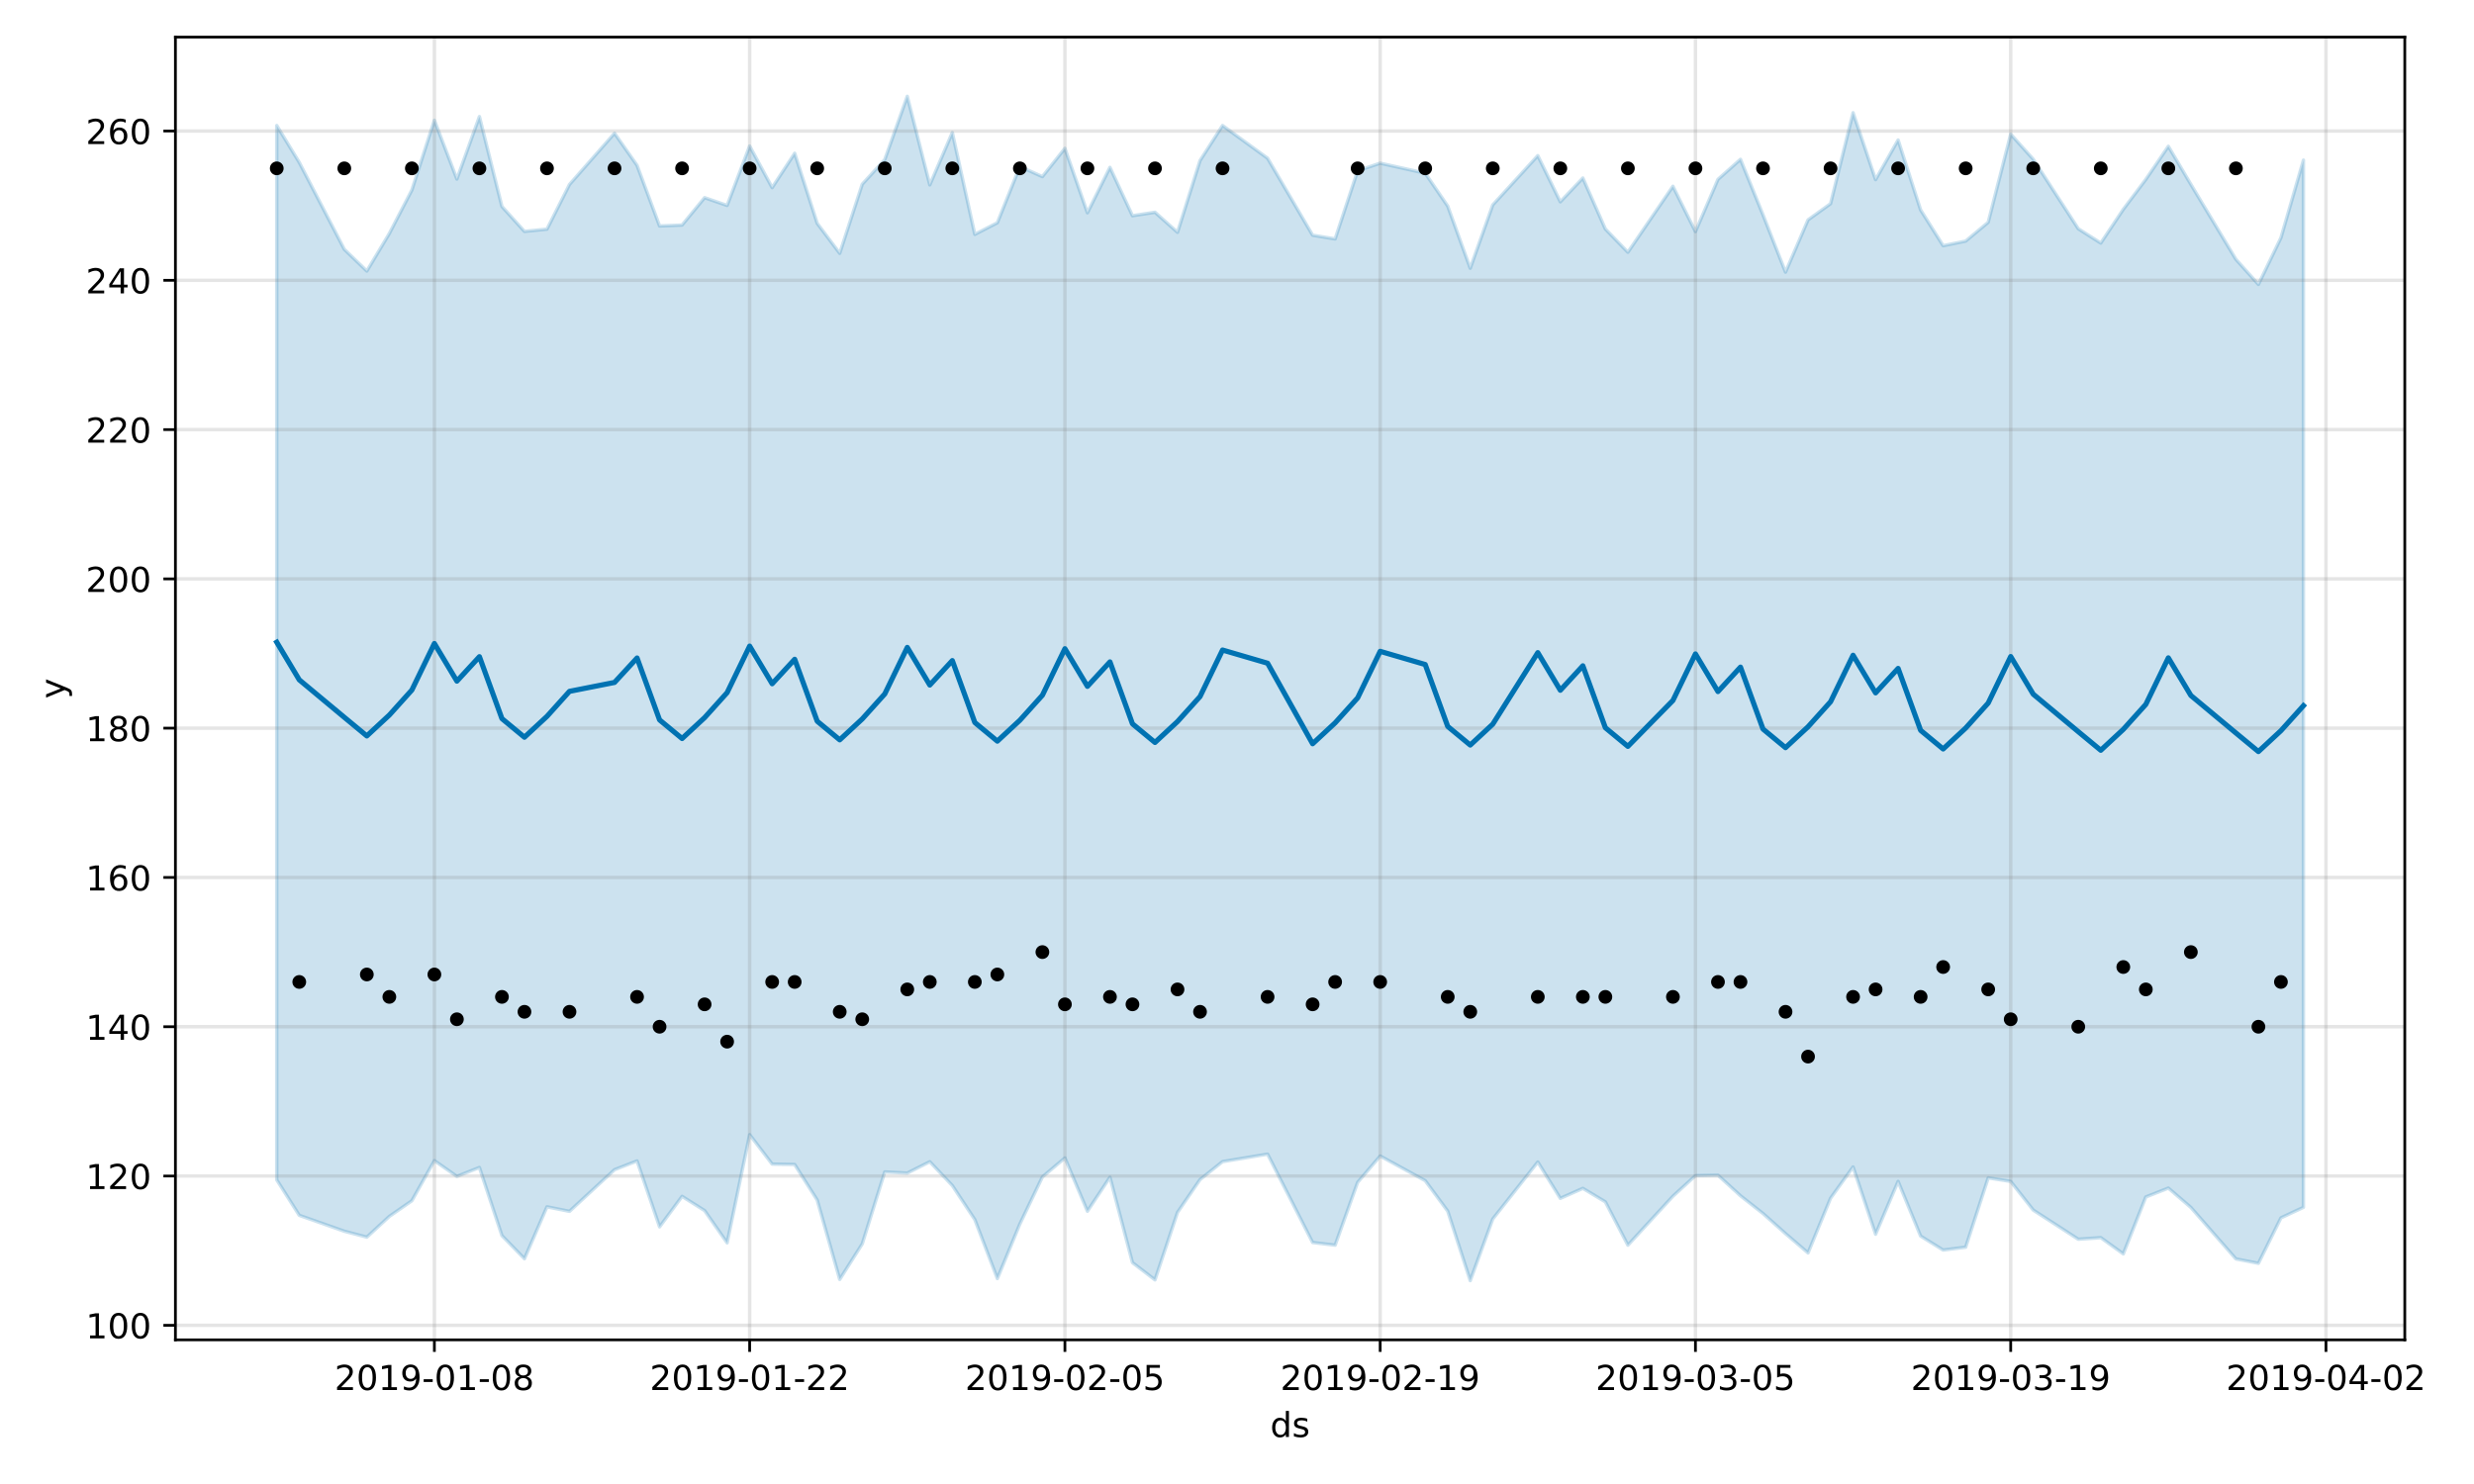 <?xml version="1.0" encoding="utf-8" standalone="no"?>
<!DOCTYPE svg PUBLIC "-//W3C//DTD SVG 1.1//EN"
  "http://www.w3.org/Graphics/SVG/1.1/DTD/svg11.dtd">
<!-- Created with matplotlib (https://matplotlib.org/) -->
<svg height="432pt" version="1.1" viewBox="0 0 720 432" width="720pt" xmlns="http://www.w3.org/2000/svg" xmlns:xlink="http://www.w3.org/1999/xlink">
 <defs>
  <style type="text/css">
*{stroke-linecap:butt;stroke-linejoin:round;}
  </style>
 </defs>
 <g id="figure_1">
  <g id="patch_1">
   <path d="M 0 432 
L 720 432 
L 720 0 
L 0 0 
z
" style="fill:#ffffff;"/>
  </g>
  <g id="axes_1">
   <g id="patch_2">
    <path d="M 51.05 390.04 
L 699.857 390.04 
L 699.857 10.8 
L 51.05 10.8 
z
" style="fill:#ffffff;"/>
   </g>
   <g id="PolyCollection_1">
    <defs>
     <path d="M 80.541 -395.46 
L 80.541 -88.54 
L 87.095 -78.208 
L 100.202 -73.583 
L 106.756 -71.862 
L 113.309 -77.896 
L 119.863 -82.449 
L 126.417 -94.133 
L 132.97 -89.545 
L 139.524 -92.138 
L 146.077 -72.31 
L 152.631 -65.572 
L 159.185 -80.688 
L 165.738 -79.37 
L 178.845 -91.494 
L 185.399 -94.044 
L 191.953 -74.855 
L 198.506 -83.73 
L 205.06 -79.589 
L 211.613 -70.195 
L 218.167 -101.705 
L 224.721 -93.121 
L 231.274 -93.007 
L 237.828 -82.648 
L 244.381 -59.554 
L 250.935 -69.9 
L 257.489 -90.844 
L 264.042 -90.506 
L 270.596 -93.811 
L 277.15 -86.884 
L 283.703 -76.959 
L 290.257 -59.801 
L 296.81 -75.69 
L 303.364 -89.383 
L 309.918 -94.917 
L 316.471 -79.409 
L 323.025 -89.305 
L 329.578 -64.444 
L 336.132 -59.42 
L 342.686 -79.061 
L 349.239 -88.612 
L 355.793 -93.844 
L 368.9 -96.019 
L 382.007 -70.303 
L 388.561 -69.525 
L 395.114 -87.818 
L 401.668 -95.476 
L 414.775 -88.309 
L 421.329 -79.428 
L 427.883 -59.198 
L 434.436 -77.141 
L 447.543 -93.739 
L 454.097 -83.149 
L 460.651 -86.062 
L 467.204 -82.132 
L 473.758 -69.517 
L 486.865 -83.771 
L 493.419 -89.759 
L 499.972 -89.891 
L 506.526 -83.903 
L 513.079 -78.746 
L 519.633 -72.89 
L 526.187 -67.268 
L 532.74 -83.184 
L 539.294 -92.293 
L 545.847 -72.714 
L 552.401 -88.09 
L 558.955 -72.17 
L 565.508 -68.109 
L 572.062 -68.933 
L 578.616 -89.116 
L 585.169 -88.078 
L 591.723 -79.742 
L 604.83 -71.253 
L 611.384 -71.714 
L 617.937 -66.992 
L 624.491 -83.551 
L 631.044 -86.14 
L 637.598 -80.512 
L 650.705 -65.527 
L 657.259 -64.244 
L 663.812 -77.466 
L 670.366 -80.539 
L 670.366 -385.383 
L 670.366 -385.383 
L 663.812 -362.784 
L 657.259 -349.199 
L 650.705 -356.517 
L 637.598 -378.335 
L 631.044 -389.41 
L 624.491 -379.776 
L 617.937 -371.06 
L 611.384 -361.244 
L 604.83 -365.412 
L 591.723 -385.646 
L 585.169 -392.934 
L 578.616 -367.288 
L 572.062 -361.82 
L 565.508 -360.477 
L 558.955 -370.887 
L 552.401 -391.248 
L 545.847 -379.711 
L 539.294 -399.187 
L 532.74 -372.699 
L 526.187 -367.996 
L 519.633 -352.778 
L 513.079 -369.465 
L 506.526 -385.619 
L 499.972 -379.779 
L 493.419 -364.579 
L 486.865 -377.774 
L 473.758 -358.572 
L 467.204 -365.332 
L 460.651 -380.183 
L 454.097 -373.249 
L 447.543 -386.695 
L 434.436 -372.35 
L 427.883 -353.917 
L 421.329 -372.004 
L 414.775 -381.582 
L 401.668 -384.499 
L 395.114 -382.288 
L 388.561 -362.455 
L 382.007 -363.529 
L 368.9 -385.937 
L 355.793 -395.461 
L 349.239 -385.249 
L 342.686 -364.372 
L 336.132 -370.216 
L 329.578 -369.201 
L 323.025 -383.278 
L 316.471 -370.056 
L 309.918 -388.813 
L 303.364 -380.587 
L 296.81 -383.524 
L 290.257 -367.162 
L 283.703 -363.779 
L 277.15 -393.406 
L 270.596 -378.175 
L 264.042 -403.962 
L 257.489 -385.537 
L 250.935 -378.369 
L 244.381 -358.253 
L 237.828 -366.99 
L 231.274 -387.382 
L 224.721 -377.376 
L 218.167 -389.488 
L 211.613 -372.2 
L 205.06 -374.458 
L 198.506 -366.489 
L 191.953 -366.22 
L 185.399 -383.862 
L 178.845 -393.209 
L 165.738 -378.3 
L 159.185 -365.296 
L 152.631 -364.64 
L 146.077 -371.893 
L 139.524 -398.056 
L 132.97 -379.871 
L 126.417 -397 
L 119.863 -376.671 
L 113.309 -364.029 
L 106.756 -353.102 
L 100.202 -359.424 
L 87.095 -384.724 
L 80.541 -395.46 
z
" id="m0c99a4f7b9" style="stroke:#0072b2;stroke-opacity:0.2;"/>
    </defs>
    <g clip-path="url(#peb4076afb7)">
     <use style="fill:#0072b2;fill-opacity:0.2;stroke:#0072b2;stroke-opacity:0.2;" x="0" xlink:href="#m0c99a4f7b9" y="432"/>
    </g>
   </g>
   <g id="matplotlib.axis_1">
    <g id="xtick_1">
     <g id="line2d_1">
      <path clip-path="url(#peb4076afb7)" d="M 126.417 390.04 
L 126.417 10.8 
" style="fill:none;stroke:#808080;stroke-linecap:square;stroke-opacity:0.2;"/>
     </g>
     <g id="line2d_2">
      <defs>
       <path d="M 0 0 
L 0 3.5 
" id="m23d6a58f5b" style="stroke:#000000;stroke-width:0.8;"/>
      </defs>
      <g>
       <use style="stroke:#000000;stroke-width:0.8;" x="126.417" xlink:href="#m23d6a58f5b" y="390.04"/>
      </g>
     </g>
     <g id="text_1">
      <!-- 2019-01-08 -->
      <defs>
       <path d="M 19.188 8.297 
L 53.609 8.297 
L 53.609 0 
L 7.328 0 
L 7.328 8.297 
Q 12.938 14.109 22.625 23.891 
Q 32.328 33.688 34.812 36.531 
Q 39.547 41.844 41.422 45.531 
Q 43.312 49.219 43.312 52.781 
Q 43.312 58.594 39.234 62.25 
Q 35.156 65.922 28.609 65.922 
Q 23.969 65.922 18.812 64.312 
Q 13.672 62.703 7.812 59.422 
L 7.812 69.391 
Q 13.766 71.781 18.938 73 
Q 24.125 74.219 28.422 74.219 
Q 39.75 74.219 46.484 68.547 
Q 53.219 62.891 53.219 53.422 
Q 53.219 48.922 51.531 44.891 
Q 49.859 40.875 45.406 35.406 
Q 44.188 33.984 37.641 27.219 
Q 31.109 20.453 19.188 8.297 
z
" id="DejaVuSans-50"/>
       <path d="M 31.781 66.406 
Q 24.172 66.406 20.328 58.906 
Q 16.5 51.422 16.5 36.375 
Q 16.5 21.391 20.328 13.891 
Q 24.172 6.391 31.781 6.391 
Q 39.453 6.391 43.281 13.891 
Q 47.125 21.391 47.125 36.375 
Q 47.125 51.422 43.281 58.906 
Q 39.453 66.406 31.781 66.406 
z
M 31.781 74.219 
Q 44.047 74.219 50.516 64.516 
Q 56.984 54.828 56.984 36.375 
Q 56.984 17.969 50.516 8.266 
Q 44.047 -1.422 31.781 -1.422 
Q 19.531 -1.422 13.062 8.266 
Q 6.594 17.969 6.594 36.375 
Q 6.594 54.828 13.062 64.516 
Q 19.531 74.219 31.781 74.219 
z
" id="DejaVuSans-48"/>
       <path d="M 12.406 8.297 
L 28.516 8.297 
L 28.516 63.922 
L 10.984 60.406 
L 10.984 69.391 
L 28.422 72.906 
L 38.281 72.906 
L 38.281 8.297 
L 54.391 8.297 
L 54.391 0 
L 12.406 0 
z
" id="DejaVuSans-49"/>
       <path d="M 10.984 1.516 
L 10.984 10.5 
Q 14.703 8.734 18.5 7.812 
Q 22.312 6.891 25.984 6.891 
Q 35.75 6.891 40.891 13.453 
Q 46.047 20.016 46.781 33.406 
Q 43.953 29.203 39.594 26.953 
Q 35.25 24.703 29.984 24.703 
Q 19.047 24.703 12.672 31.312 
Q 6.297 37.938 6.297 49.422 
Q 6.297 60.641 12.938 67.422 
Q 19.578 74.219 30.609 74.219 
Q 43.266 74.219 49.922 64.516 
Q 56.594 54.828 56.594 36.375 
Q 56.594 19.141 48.406 8.859 
Q 40.234 -1.422 26.422 -1.422 
Q 22.703 -1.422 18.891 -0.688 
Q 15.094 0.047 10.984 1.516 
z
M 30.609 32.422 
Q 37.25 32.422 41.125 36.953 
Q 45.016 41.5 45.016 49.422 
Q 45.016 57.281 41.125 61.844 
Q 37.25 66.406 30.609 66.406 
Q 23.969 66.406 20.094 61.844 
Q 16.219 57.281 16.219 49.422 
Q 16.219 41.5 20.094 36.953 
Q 23.969 32.422 30.609 32.422 
z
" id="DejaVuSans-57"/>
       <path d="M 4.891 31.391 
L 31.203 31.391 
L 31.203 23.391 
L 4.891 23.391 
z
" id="DejaVuSans-45"/>
       <path d="M 31.781 34.625 
Q 24.75 34.625 20.719 30.859 
Q 16.703 27.094 16.703 20.516 
Q 16.703 13.922 20.719 10.156 
Q 24.75 6.391 31.781 6.391 
Q 38.812 6.391 42.859 10.172 
Q 46.922 13.969 46.922 20.516 
Q 46.922 27.094 42.891 30.859 
Q 38.875 34.625 31.781 34.625 
z
M 21.922 38.812 
Q 15.578 40.375 12.031 44.719 
Q 8.5 49.078 8.5 55.328 
Q 8.5 64.062 14.719 69.141 
Q 20.953 74.219 31.781 74.219 
Q 42.672 74.219 48.875 69.141 
Q 55.078 64.062 55.078 55.328 
Q 55.078 49.078 51.531 44.719 
Q 48 40.375 41.703 38.812 
Q 48.828 37.156 52.797 32.312 
Q 56.781 27.484 56.781 20.516 
Q 56.781 9.906 50.312 4.234 
Q 43.844 -1.422 31.781 -1.422 
Q 19.734 -1.422 13.25 4.234 
Q 6.781 9.906 6.781 20.516 
Q 6.781 27.484 10.781 32.312 
Q 14.797 37.156 21.922 38.812 
z
M 18.312 54.391 
Q 18.312 48.734 21.844 45.562 
Q 25.391 42.391 31.781 42.391 
Q 38.141 42.391 41.719 45.562 
Q 45.312 48.734 45.312 54.391 
Q 45.312 60.062 41.719 63.234 
Q 38.141 66.406 31.781 66.406 
Q 25.391 66.406 21.844 63.234 
Q 18.312 60.062 18.312 54.391 
z
" id="DejaVuSans-56"/>
      </defs>
      <g transform="translate(97.359 404.638)scale(0.1 -0.1)">
       <use xlink:href="#DejaVuSans-50"/>
       <use x="63.623" xlink:href="#DejaVuSans-48"/>
       <use x="127.246" xlink:href="#DejaVuSans-49"/>
       <use x="190.869" xlink:href="#DejaVuSans-57"/>
       <use x="254.492" xlink:href="#DejaVuSans-45"/>
       <use x="290.576" xlink:href="#DejaVuSans-48"/>
       <use x="354.199" xlink:href="#DejaVuSans-49"/>
       <use x="417.822" xlink:href="#DejaVuSans-45"/>
       <use x="453.906" xlink:href="#DejaVuSans-48"/>
       <use x="517.529" xlink:href="#DejaVuSans-56"/>
      </g>
     </g>
    </g>
    <g id="xtick_2">
     <g id="line2d_3">
      <path clip-path="url(#peb4076afb7)" d="M 218.167 390.04 
L 218.167 10.8 
" style="fill:none;stroke:#808080;stroke-linecap:square;stroke-opacity:0.2;"/>
     </g>
     <g id="line2d_4">
      <g>
       <use style="stroke:#000000;stroke-width:0.8;" x="218.167" xlink:href="#m23d6a58f5b" y="390.04"/>
      </g>
     </g>
     <g id="text_2">
      <!-- 2019-01-22 -->
      <g transform="translate(189.109 404.638)scale(0.1 -0.1)">
       <use xlink:href="#DejaVuSans-50"/>
       <use x="63.623" xlink:href="#DejaVuSans-48"/>
       <use x="127.246" xlink:href="#DejaVuSans-49"/>
       <use x="190.869" xlink:href="#DejaVuSans-57"/>
       <use x="254.492" xlink:href="#DejaVuSans-45"/>
       <use x="290.576" xlink:href="#DejaVuSans-48"/>
       <use x="354.199" xlink:href="#DejaVuSans-49"/>
       <use x="417.822" xlink:href="#DejaVuSans-45"/>
       <use x="453.906" xlink:href="#DejaVuSans-50"/>
       <use x="517.529" xlink:href="#DejaVuSans-50"/>
      </g>
     </g>
    </g>
    <g id="xtick_3">
     <g id="line2d_5">
      <path clip-path="url(#peb4076afb7)" d="M 309.918 390.04 
L 309.918 10.8 
" style="fill:none;stroke:#808080;stroke-linecap:square;stroke-opacity:0.2;"/>
     </g>
     <g id="line2d_6">
      <g>
       <use style="stroke:#000000;stroke-width:0.8;" x="309.918" xlink:href="#m23d6a58f5b" y="390.04"/>
      </g>
     </g>
     <g id="text_3">
      <!-- 2019-02-05 -->
      <defs>
       <path d="M 10.797 72.906 
L 49.516 72.906 
L 49.516 64.594 
L 19.828 64.594 
L 19.828 46.734 
Q 21.969 47.469 24.109 47.828 
Q 26.266 48.188 28.422 48.188 
Q 40.625 48.188 47.75 41.5 
Q 54.891 34.812 54.891 23.391 
Q 54.891 11.625 47.562 5.094 
Q 40.234 -1.422 26.906 -1.422 
Q 22.312 -1.422 17.547 -0.641 
Q 12.797 0.141 7.719 1.703 
L 7.719 11.625 
Q 12.109 9.234 16.797 8.062 
Q 21.484 6.891 26.703 6.891 
Q 35.156 6.891 40.078 11.328 
Q 45.016 15.766 45.016 23.391 
Q 45.016 31 40.078 35.438 
Q 35.156 39.891 26.703 39.891 
Q 22.75 39.891 18.812 39.016 
Q 14.891 38.141 10.797 36.281 
z
" id="DejaVuSans-53"/>
      </defs>
      <g transform="translate(280.86 404.638)scale(0.1 -0.1)">
       <use xlink:href="#DejaVuSans-50"/>
       <use x="63.623" xlink:href="#DejaVuSans-48"/>
       <use x="127.246" xlink:href="#DejaVuSans-49"/>
       <use x="190.869" xlink:href="#DejaVuSans-57"/>
       <use x="254.492" xlink:href="#DejaVuSans-45"/>
       <use x="290.576" xlink:href="#DejaVuSans-48"/>
       <use x="354.199" xlink:href="#DejaVuSans-50"/>
       <use x="417.822" xlink:href="#DejaVuSans-45"/>
       <use x="453.906" xlink:href="#DejaVuSans-48"/>
       <use x="517.529" xlink:href="#DejaVuSans-53"/>
      </g>
     </g>
    </g>
    <g id="xtick_4">
     <g id="line2d_7">
      <path clip-path="url(#peb4076afb7)" d="M 401.668 390.04 
L 401.668 10.8 
" style="fill:none;stroke:#808080;stroke-linecap:square;stroke-opacity:0.2;"/>
     </g>
     <g id="line2d_8">
      <g>
       <use style="stroke:#000000;stroke-width:0.8;" x="401.668" xlink:href="#m23d6a58f5b" y="390.04"/>
      </g>
     </g>
     <g id="text_4">
      <!-- 2019-02-19 -->
      <g transform="translate(372.61 404.638)scale(0.1 -0.1)">
       <use xlink:href="#DejaVuSans-50"/>
       <use x="63.623" xlink:href="#DejaVuSans-48"/>
       <use x="127.246" xlink:href="#DejaVuSans-49"/>
       <use x="190.869" xlink:href="#DejaVuSans-57"/>
       <use x="254.492" xlink:href="#DejaVuSans-45"/>
       <use x="290.576" xlink:href="#DejaVuSans-48"/>
       <use x="354.199" xlink:href="#DejaVuSans-50"/>
       <use x="417.822" xlink:href="#DejaVuSans-45"/>
       <use x="453.906" xlink:href="#DejaVuSans-49"/>
       <use x="517.529" xlink:href="#DejaVuSans-57"/>
      </g>
     </g>
    </g>
    <g id="xtick_5">
     <g id="line2d_9">
      <path clip-path="url(#peb4076afb7)" d="M 493.419 390.04 
L 493.419 10.8 
" style="fill:none;stroke:#808080;stroke-linecap:square;stroke-opacity:0.2;"/>
     </g>
     <g id="line2d_10">
      <g>
       <use style="stroke:#000000;stroke-width:0.8;" x="493.419" xlink:href="#m23d6a58f5b" y="390.04"/>
      </g>
     </g>
     <g id="text_5">
      <!-- 2019-03-05 -->
      <defs>
       <path d="M 40.578 39.312 
Q 47.656 37.797 51.625 33 
Q 55.609 28.219 55.609 21.188 
Q 55.609 10.406 48.188 4.484 
Q 40.766 -1.422 27.094 -1.422 
Q 22.516 -1.422 17.656 -0.516 
Q 12.797 0.391 7.625 2.203 
L 7.625 11.719 
Q 11.719 9.328 16.594 8.109 
Q 21.484 6.891 26.812 6.891 
Q 36.078 6.891 40.938 10.547 
Q 45.797 14.203 45.797 21.188 
Q 45.797 27.641 41.281 31.266 
Q 36.766 34.906 28.719 34.906 
L 20.219 34.906 
L 20.219 43.016 
L 29.109 43.016 
Q 36.375 43.016 40.234 45.922 
Q 44.094 48.828 44.094 54.297 
Q 44.094 59.906 40.109 62.906 
Q 36.141 65.922 28.719 65.922 
Q 24.656 65.922 20.016 65.031 
Q 15.375 64.156 9.812 62.312 
L 9.812 71.094 
Q 15.438 72.656 20.344 73.438 
Q 25.25 74.219 29.594 74.219 
Q 40.828 74.219 47.359 69.109 
Q 53.906 64.016 53.906 55.328 
Q 53.906 49.266 50.438 45.094 
Q 46.969 40.922 40.578 39.312 
z
" id="DejaVuSans-51"/>
      </defs>
      <g transform="translate(464.361 404.638)scale(0.1 -0.1)">
       <use xlink:href="#DejaVuSans-50"/>
       <use x="63.623" xlink:href="#DejaVuSans-48"/>
       <use x="127.246" xlink:href="#DejaVuSans-49"/>
       <use x="190.869" xlink:href="#DejaVuSans-57"/>
       <use x="254.492" xlink:href="#DejaVuSans-45"/>
       <use x="290.576" xlink:href="#DejaVuSans-48"/>
       <use x="354.199" xlink:href="#DejaVuSans-51"/>
       <use x="417.822" xlink:href="#DejaVuSans-45"/>
       <use x="453.906" xlink:href="#DejaVuSans-48"/>
       <use x="517.529" xlink:href="#DejaVuSans-53"/>
      </g>
     </g>
    </g>
    <g id="xtick_6">
     <g id="line2d_11">
      <path clip-path="url(#peb4076afb7)" d="M 585.169 390.04 
L 585.169 10.8 
" style="fill:none;stroke:#808080;stroke-linecap:square;stroke-opacity:0.2;"/>
     </g>
     <g id="line2d_12">
      <g>
       <use style="stroke:#000000;stroke-width:0.8;" x="585.169" xlink:href="#m23d6a58f5b" y="390.04"/>
      </g>
     </g>
     <g id="text_6">
      <!-- 2019-03-19 -->
      <g transform="translate(556.111 404.638)scale(0.1 -0.1)">
       <use xlink:href="#DejaVuSans-50"/>
       <use x="63.623" xlink:href="#DejaVuSans-48"/>
       <use x="127.246" xlink:href="#DejaVuSans-49"/>
       <use x="190.869" xlink:href="#DejaVuSans-57"/>
       <use x="254.492" xlink:href="#DejaVuSans-45"/>
       <use x="290.576" xlink:href="#DejaVuSans-48"/>
       <use x="354.199" xlink:href="#DejaVuSans-51"/>
       <use x="417.822" xlink:href="#DejaVuSans-45"/>
       <use x="453.906" xlink:href="#DejaVuSans-49"/>
       <use x="517.529" xlink:href="#DejaVuSans-57"/>
      </g>
     </g>
    </g>
    <g id="xtick_7">
     <g id="line2d_13">
      <path clip-path="url(#peb4076afb7)" d="M 676.92 390.04 
L 676.92 10.8 
" style="fill:none;stroke:#808080;stroke-linecap:square;stroke-opacity:0.2;"/>
     </g>
     <g id="line2d_14">
      <g>
       <use style="stroke:#000000;stroke-width:0.8;" x="676.92" xlink:href="#m23d6a58f5b" y="390.04"/>
      </g>
     </g>
     <g id="text_7">
      <!-- 2019-04-02 -->
      <defs>
       <path d="M 37.797 64.312 
L 12.891 25.391 
L 37.797 25.391 
z
M 35.203 72.906 
L 47.609 72.906 
L 47.609 25.391 
L 58.016 25.391 
L 58.016 17.188 
L 47.609 17.188 
L 47.609 0 
L 37.797 0 
L 37.797 17.188 
L 4.891 17.188 
L 4.891 26.703 
z
" id="DejaVuSans-52"/>
      </defs>
      <g transform="translate(647.862 404.638)scale(0.1 -0.1)">
       <use xlink:href="#DejaVuSans-50"/>
       <use x="63.623" xlink:href="#DejaVuSans-48"/>
       <use x="127.246" xlink:href="#DejaVuSans-49"/>
       <use x="190.869" xlink:href="#DejaVuSans-57"/>
       <use x="254.492" xlink:href="#DejaVuSans-45"/>
       <use x="290.576" xlink:href="#DejaVuSans-48"/>
       <use x="354.199" xlink:href="#DejaVuSans-52"/>
       <use x="417.822" xlink:href="#DejaVuSans-45"/>
       <use x="453.906" xlink:href="#DejaVuSans-48"/>
       <use x="517.529" xlink:href="#DejaVuSans-50"/>
      </g>
     </g>
    </g>
    <g id="text_8">
     <!-- ds -->
     <defs>
      <path d="M 45.406 46.391 
L 45.406 75.984 
L 54.391 75.984 
L 54.391 0 
L 45.406 0 
L 45.406 8.203 
Q 42.578 3.328 38.25 0.953 
Q 33.938 -1.422 27.875 -1.422 
Q 17.969 -1.422 11.734 6.484 
Q 5.516 14.406 5.516 27.297 
Q 5.516 40.188 11.734 48.094 
Q 17.969 56 27.875 56 
Q 33.938 56 38.25 53.625 
Q 42.578 51.266 45.406 46.391 
z
M 14.797 27.297 
Q 14.797 17.391 18.875 11.75 
Q 22.953 6.109 30.078 6.109 
Q 37.203 6.109 41.297 11.75 
Q 45.406 17.391 45.406 27.297 
Q 45.406 37.203 41.297 42.844 
Q 37.203 48.484 30.078 48.484 
Q 22.953 48.484 18.875 42.844 
Q 14.797 37.203 14.797 27.297 
z
" id="DejaVuSans-100"/>
      <path d="M 44.281 53.078 
L 44.281 44.578 
Q 40.484 46.531 36.375 47.5 
Q 32.281 48.484 27.875 48.484 
Q 21.188 48.484 17.844 46.438 
Q 14.5 44.391 14.5 40.281 
Q 14.5 37.156 16.891 35.375 
Q 19.281 33.594 26.516 31.984 
L 29.594 31.297 
Q 39.156 29.25 43.188 25.516 
Q 47.219 21.781 47.219 15.094 
Q 47.219 7.469 41.188 3.016 
Q 35.156 -1.422 24.609 -1.422 
Q 20.219 -1.422 15.453 -0.562 
Q 10.688 0.297 5.422 2 
L 5.422 11.281 
Q 10.406 8.688 15.234 7.391 
Q 20.062 6.109 24.812 6.109 
Q 31.156 6.109 34.562 8.281 
Q 37.984 10.453 37.984 14.406 
Q 37.984 18.062 35.516 20.016 
Q 33.062 21.969 24.703 23.781 
L 21.578 24.516 
Q 13.234 26.266 9.516 29.906 
Q 5.812 33.547 5.812 39.891 
Q 5.812 47.609 11.281 51.797 
Q 16.75 56 26.812 56 
Q 31.781 56 36.172 55.266 
Q 40.578 54.547 44.281 53.078 
z
" id="DejaVuSans-115"/>
     </defs>
     <g transform="translate(369.675 418.317)scale(0.1 -0.1)">
      <use xlink:href="#DejaVuSans-100"/>
      <use x="63.477" xlink:href="#DejaVuSans-115"/>
     </g>
    </g>
   </g>
   <g id="matplotlib.axis_2">
    <g id="ytick_1">
     <g id="line2d_15">
      <path clip-path="url(#peb4076afb7)" d="M 51.05 385.801 
L 699.857 385.801 
" style="fill:none;stroke:#808080;stroke-linecap:square;stroke-opacity:0.2;"/>
     </g>
     <g id="line2d_16">
      <defs>
       <path d="M 0 0 
L -3.5 0 
" id="mb025358fa9" style="stroke:#000000;stroke-width:0.8;"/>
      </defs>
      <g>
       <use style="stroke:#000000;stroke-width:0.8;" x="51.05" xlink:href="#mb025358fa9" y="385.801"/>
      </g>
     </g>
     <g id="text_9">
      <!-- 100 -->
      <g transform="translate(24.962 389.601)scale(0.1 -0.1)">
       <use xlink:href="#DejaVuSans-49"/>
       <use x="63.623" xlink:href="#DejaVuSans-48"/>
       <use x="127.246" xlink:href="#DejaVuSans-48"/>
      </g>
     </g>
    </g>
    <g id="ytick_2">
     <g id="line2d_17">
      <path clip-path="url(#peb4076afb7)" d="M 51.05 342.344 
L 699.857 342.344 
" style="fill:none;stroke:#808080;stroke-linecap:square;stroke-opacity:0.2;"/>
     </g>
     <g id="line2d_18">
      <g>
       <use style="stroke:#000000;stroke-width:0.8;" x="51.05" xlink:href="#mb025358fa9" y="342.344"/>
      </g>
     </g>
     <g id="text_10">
      <!-- 120 -->
      <g transform="translate(24.962 346.143)scale(0.1 -0.1)">
       <use xlink:href="#DejaVuSans-49"/>
       <use x="63.623" xlink:href="#DejaVuSans-50"/>
       <use x="127.246" xlink:href="#DejaVuSans-48"/>
      </g>
     </g>
    </g>
    <g id="ytick_3">
     <g id="line2d_19">
      <path clip-path="url(#peb4076afb7)" d="M 51.05 298.887 
L 699.857 298.887 
" style="fill:none;stroke:#808080;stroke-linecap:square;stroke-opacity:0.2;"/>
     </g>
     <g id="line2d_20">
      <g>
       <use style="stroke:#000000;stroke-width:0.8;" x="51.05" xlink:href="#mb025358fa9" y="298.887"/>
      </g>
     </g>
     <g id="text_11">
      <!-- 140 -->
      <g transform="translate(24.962 302.686)scale(0.1 -0.1)">
       <use xlink:href="#DejaVuSans-49"/>
       <use x="63.623" xlink:href="#DejaVuSans-52"/>
       <use x="127.246" xlink:href="#DejaVuSans-48"/>
      </g>
     </g>
    </g>
    <g id="ytick_4">
     <g id="line2d_21">
      <path clip-path="url(#peb4076afb7)" d="M 51.05 255.429 
L 699.857 255.429 
" style="fill:none;stroke:#808080;stroke-linecap:square;stroke-opacity:0.2;"/>
     </g>
     <g id="line2d_22">
      <g>
       <use style="stroke:#000000;stroke-width:0.8;" x="51.05" xlink:href="#mb025358fa9" y="255.429"/>
      </g>
     </g>
     <g id="text_12">
      <!-- 160 -->
      <defs>
       <path d="M 33.016 40.375 
Q 26.375 40.375 22.484 35.828 
Q 18.609 31.297 18.609 23.391 
Q 18.609 15.531 22.484 10.953 
Q 26.375 6.391 33.016 6.391 
Q 39.656 6.391 43.531 10.953 
Q 47.406 15.531 47.406 23.391 
Q 47.406 31.297 43.531 35.828 
Q 39.656 40.375 33.016 40.375 
z
M 52.594 71.297 
L 52.594 62.312 
Q 48.875 64.062 45.094 64.984 
Q 41.312 65.922 37.594 65.922 
Q 27.828 65.922 22.672 59.328 
Q 17.531 52.734 16.797 39.406 
Q 19.672 43.656 24.016 45.922 
Q 28.375 48.188 33.594 48.188 
Q 44.578 48.188 50.953 41.516 
Q 57.328 34.859 57.328 23.391 
Q 57.328 12.156 50.688 5.359 
Q 44.047 -1.422 33.016 -1.422 
Q 20.359 -1.422 13.672 8.266 
Q 6.984 17.969 6.984 36.375 
Q 6.984 53.656 15.188 63.938 
Q 23.391 74.219 37.203 74.219 
Q 40.922 74.219 44.703 73.484 
Q 48.484 72.75 52.594 71.297 
z
" id="DejaVuSans-54"/>
      </defs>
      <g transform="translate(24.962 259.228)scale(0.1 -0.1)">
       <use xlink:href="#DejaVuSans-49"/>
       <use x="63.623" xlink:href="#DejaVuSans-54"/>
       <use x="127.246" xlink:href="#DejaVuSans-48"/>
      </g>
     </g>
    </g>
    <g id="ytick_5">
     <g id="line2d_23">
      <path clip-path="url(#peb4076afb7)" d="M 51.05 211.972 
L 699.857 211.972 
" style="fill:none;stroke:#808080;stroke-linecap:square;stroke-opacity:0.2;"/>
     </g>
     <g id="line2d_24">
      <g>
       <use style="stroke:#000000;stroke-width:0.8;" x="51.05" xlink:href="#mb025358fa9" y="211.972"/>
      </g>
     </g>
     <g id="text_13">
      <!-- 180 -->
      <g transform="translate(24.962 215.771)scale(0.1 -0.1)">
       <use xlink:href="#DejaVuSans-49"/>
       <use x="63.623" xlink:href="#DejaVuSans-56"/>
       <use x="127.246" xlink:href="#DejaVuSans-48"/>
      </g>
     </g>
    </g>
    <g id="ytick_6">
     <g id="line2d_25">
      <path clip-path="url(#peb4076afb7)" d="M 51.05 168.514 
L 699.857 168.514 
" style="fill:none;stroke:#808080;stroke-linecap:square;stroke-opacity:0.2;"/>
     </g>
     <g id="line2d_26">
      <g>
       <use style="stroke:#000000;stroke-width:0.8;" x="51.05" xlink:href="#mb025358fa9" y="168.514"/>
      </g>
     </g>
     <g id="text_14">
      <!-- 200 -->
      <g transform="translate(24.962 172.313)scale(0.1 -0.1)">
       <use xlink:href="#DejaVuSans-50"/>
       <use x="63.623" xlink:href="#DejaVuSans-48"/>
       <use x="127.246" xlink:href="#DejaVuSans-48"/>
      </g>
     </g>
    </g>
    <g id="ytick_7">
     <g id="line2d_27">
      <path clip-path="url(#peb4076afb7)" d="M 51.05 125.057 
L 699.857 125.057 
" style="fill:none;stroke:#808080;stroke-linecap:square;stroke-opacity:0.2;"/>
     </g>
     <g id="line2d_28">
      <g>
       <use style="stroke:#000000;stroke-width:0.8;" x="51.05" xlink:href="#mb025358fa9" y="125.057"/>
      </g>
     </g>
     <g id="text_15">
      <!-- 220 -->
      <g transform="translate(24.962 128.856)scale(0.1 -0.1)">
       <use xlink:href="#DejaVuSans-50"/>
       <use x="63.623" xlink:href="#DejaVuSans-50"/>
       <use x="127.246" xlink:href="#DejaVuSans-48"/>
      </g>
     </g>
    </g>
    <g id="ytick_8">
     <g id="line2d_29">
      <path clip-path="url(#peb4076afb7)" d="M 51.05 81.599 
L 699.857 81.599 
" style="fill:none;stroke:#808080;stroke-linecap:square;stroke-opacity:0.2;"/>
     </g>
     <g id="line2d_30">
      <g>
       <use style="stroke:#000000;stroke-width:0.8;" x="51.05" xlink:href="#mb025358fa9" y="81.599"/>
      </g>
     </g>
     <g id="text_16">
      <!-- 240 -->
      <g transform="translate(24.962 85.398)scale(0.1 -0.1)">
       <use xlink:href="#DejaVuSans-50"/>
       <use x="63.623" xlink:href="#DejaVuSans-52"/>
       <use x="127.246" xlink:href="#DejaVuSans-48"/>
      </g>
     </g>
    </g>
    <g id="ytick_9">
     <g id="line2d_31">
      <path clip-path="url(#peb4076afb7)" d="M 51.05 38.142 
L 699.857 38.142 
" style="fill:none;stroke:#808080;stroke-linecap:square;stroke-opacity:0.2;"/>
     </g>
     <g id="line2d_32">
      <g>
       <use style="stroke:#000000;stroke-width:0.8;" x="51.05" xlink:href="#mb025358fa9" y="38.142"/>
      </g>
     </g>
     <g id="text_17">
      <!-- 260 -->
      <g transform="translate(24.962 41.941)scale(0.1 -0.1)">
       <use xlink:href="#DejaVuSans-50"/>
       <use x="63.623" xlink:href="#DejaVuSans-54"/>
       <use x="127.246" xlink:href="#DejaVuSans-48"/>
      </g>
     </g>
    </g>
    <g id="text_18">
     <!-- y -->
     <defs>
      <path d="M 32.172 -5.078 
Q 28.375 -14.844 24.75 -17.812 
Q 21.141 -20.797 15.094 -20.797 
L 7.906 -20.797 
L 7.906 -13.281 
L 13.188 -13.281 
Q 16.891 -13.281 18.938 -11.516 
Q 21 -9.766 23.484 -3.219 
L 25.094 0.875 
L 2.984 54.688 
L 12.5 54.688 
L 29.594 11.922 
L 46.688 54.688 
L 56.203 54.688 
z
" id="DejaVuSans-121"/>
     </defs>
     <g transform="translate(18.883 203.379)rotate(-90)scale(0.1 -0.1)">
      <use xlink:href="#DejaVuSans-121"/>
     </g>
    </g>
   </g>
   <g id="line2d_33">
    <defs>
     <path d="M 0 1.5 
C 0.398 1.5 0.779 1.342 1.061 1.061 
C 1.342 0.779 1.5 0.398 1.5 0 
C 1.5 -0.398 1.342 -0.779 1.061 -1.061 
C 0.779 -1.342 0.398 -1.5 0 -1.5 
C -0.398 -1.5 -0.779 -1.342 -1.061 -1.061 
C -1.342 -0.779 -1.5 -0.398 -1.5 0 
C -1.5 0.398 -1.342 0.779 -1.061 1.061 
C -0.779 1.342 -0.398 1.5 0 1.5 
z
" id="mc7746e6dfe" style="stroke:#000000;"/>
    </defs>
    <g clip-path="url(#peb4076afb7)">
     <use style="stroke:#000000;" x="80.541" xlink:href="#mc7746e6dfe" y="49.006"/>
     <use style="stroke:#000000;" x="87.095" xlink:href="#mc7746e6dfe" y="285.849"/>
     <use style="stroke:#000000;" x="100.202" xlink:href="#mc7746e6dfe" y="49.006"/>
     <use style="stroke:#000000;" x="106.756" xlink:href="#mc7746e6dfe" y="283.676"/>
     <use style="stroke:#000000;" x="113.309" xlink:href="#mc7746e6dfe" y="290.195"/>
     <use style="stroke:#000000;" x="119.863" xlink:href="#mc7746e6dfe" y="49.006"/>
     <use style="stroke:#000000;" x="126.417" xlink:href="#mc7746e6dfe" y="283.676"/>
     <use style="stroke:#000000;" x="132.97" xlink:href="#mc7746e6dfe" y="296.714"/>
     <use style="stroke:#000000;" x="139.524" xlink:href="#mc7746e6dfe" y="49.006"/>
     <use style="stroke:#000000;" x="146.077" xlink:href="#mc7746e6dfe" y="290.195"/>
     <use style="stroke:#000000;" x="152.631" xlink:href="#mc7746e6dfe" y="294.541"/>
     <use style="stroke:#000000;" x="159.185" xlink:href="#mc7746e6dfe" y="49.006"/>
     <use style="stroke:#000000;" x="165.738" xlink:href="#mc7746e6dfe" y="294.541"/>
     <use style="stroke:#000000;" x="178.845" xlink:href="#mc7746e6dfe" y="49.006"/>
     <use style="stroke:#000000;" x="185.399" xlink:href="#mc7746e6dfe" y="290.195"/>
     <use style="stroke:#000000;" x="191.953" xlink:href="#mc7746e6dfe" y="298.887"/>
     <use style="stroke:#000000;" x="198.506" xlink:href="#mc7746e6dfe" y="49.006"/>
     <use style="stroke:#000000;" x="205.06" xlink:href="#mc7746e6dfe" y="292.368"/>
     <use style="stroke:#000000;" x="211.613" xlink:href="#mc7746e6dfe" y="303.232"/>
     <use style="stroke:#000000;" x="218.167" xlink:href="#mc7746e6dfe" y="49.006"/>
     <use style="stroke:#000000;" x="224.721" xlink:href="#mc7746e6dfe" y="285.849"/>
     <use style="stroke:#000000;" x="231.274" xlink:href="#mc7746e6dfe" y="285.849"/>
     <use style="stroke:#000000;" x="237.828" xlink:href="#mc7746e6dfe" y="49.006"/>
     <use style="stroke:#000000;" x="244.381" xlink:href="#mc7746e6dfe" y="294.541"/>
     <use style="stroke:#000000;" x="250.935" xlink:href="#mc7746e6dfe" y="296.714"/>
     <use style="stroke:#000000;" x="257.489" xlink:href="#mc7746e6dfe" y="49.006"/>
     <use style="stroke:#000000;" x="264.042" xlink:href="#mc7746e6dfe" y="288.022"/>
     <use style="stroke:#000000;" x="270.596" xlink:href="#mc7746e6dfe" y="285.849"/>
     <use style="stroke:#000000;" x="277.15" xlink:href="#mc7746e6dfe" y="49.006"/>
     <use style="stroke:#000000;" x="283.703" xlink:href="#mc7746e6dfe" y="285.849"/>
     <use style="stroke:#000000;" x="290.257" xlink:href="#mc7746e6dfe" y="283.676"/>
     <use style="stroke:#000000;" x="296.81" xlink:href="#mc7746e6dfe" y="49.006"/>
     <use style="stroke:#000000;" x="303.364" xlink:href="#mc7746e6dfe" y="277.158"/>
     <use style="stroke:#000000;" x="309.918" xlink:href="#mc7746e6dfe" y="292.368"/>
     <use style="stroke:#000000;" x="316.471" xlink:href="#mc7746e6dfe" y="49.006"/>
     <use style="stroke:#000000;" x="323.025" xlink:href="#mc7746e6dfe" y="290.195"/>
     <use style="stroke:#000000;" x="329.578" xlink:href="#mc7746e6dfe" y="292.368"/>
     <use style="stroke:#000000;" x="336.132" xlink:href="#mc7746e6dfe" y="49.006"/>
     <use style="stroke:#000000;" x="342.686" xlink:href="#mc7746e6dfe" y="288.022"/>
     <use style="stroke:#000000;" x="349.239" xlink:href="#mc7746e6dfe" y="294.541"/>
     <use style="stroke:#000000;" x="355.793" xlink:href="#mc7746e6dfe" y="49.006"/>
     <use style="stroke:#000000;" x="368.9" xlink:href="#mc7746e6dfe" y="290.195"/>
     <use style="stroke:#000000;" x="382.007" xlink:href="#mc7746e6dfe" y="292.368"/>
     <use style="stroke:#000000;" x="388.561" xlink:href="#mc7746e6dfe" y="285.849"/>
     <use style="stroke:#000000;" x="395.114" xlink:href="#mc7746e6dfe" y="49.006"/>
     <use style="stroke:#000000;" x="401.668" xlink:href="#mc7746e6dfe" y="285.849"/>
     <use style="stroke:#000000;" x="414.775" xlink:href="#mc7746e6dfe" y="49.006"/>
     <use style="stroke:#000000;" x="421.329" xlink:href="#mc7746e6dfe" y="290.195"/>
     <use style="stroke:#000000;" x="427.883" xlink:href="#mc7746e6dfe" y="294.541"/>
     <use style="stroke:#000000;" x="434.436" xlink:href="#mc7746e6dfe" y="49.006"/>
     <use style="stroke:#000000;" x="447.543" xlink:href="#mc7746e6dfe" y="290.195"/>
     <use style="stroke:#000000;" x="454.097" xlink:href="#mc7746e6dfe" y="49.006"/>
     <use style="stroke:#000000;" x="460.651" xlink:href="#mc7746e6dfe" y="290.195"/>
     <use style="stroke:#000000;" x="467.204" xlink:href="#mc7746e6dfe" y="290.195"/>
     <use style="stroke:#000000;" x="473.758" xlink:href="#mc7746e6dfe" y="49.006"/>
     <use style="stroke:#000000;" x="486.865" xlink:href="#mc7746e6dfe" y="290.195"/>
     <use style="stroke:#000000;" x="493.419" xlink:href="#mc7746e6dfe" y="49.006"/>
     <use style="stroke:#000000;" x="499.972" xlink:href="#mc7746e6dfe" y="285.849"/>
     <use style="stroke:#000000;" x="506.526" xlink:href="#mc7746e6dfe" y="285.849"/>
     <use style="stroke:#000000;" x="513.079" xlink:href="#mc7746e6dfe" y="49.006"/>
     <use style="stroke:#000000;" x="519.633" xlink:href="#mc7746e6dfe" y="294.541"/>
     <use style="stroke:#000000;" x="526.187" xlink:href="#mc7746e6dfe" y="307.578"/>
     <use style="stroke:#000000;" x="532.74" xlink:href="#mc7746e6dfe" y="49.006"/>
     <use style="stroke:#000000;" x="539.294" xlink:href="#mc7746e6dfe" y="290.195"/>
     <use style="stroke:#000000;" x="545.847" xlink:href="#mc7746e6dfe" y="288.022"/>
     <use style="stroke:#000000;" x="552.401" xlink:href="#mc7746e6dfe" y="49.006"/>
     <use style="stroke:#000000;" x="558.955" xlink:href="#mc7746e6dfe" y="290.195"/>
     <use style="stroke:#000000;" x="565.508" xlink:href="#mc7746e6dfe" y="281.504"/>
     <use style="stroke:#000000;" x="572.062" xlink:href="#mc7746e6dfe" y="49.006"/>
     <use style="stroke:#000000;" x="578.616" xlink:href="#mc7746e6dfe" y="288.022"/>
     <use style="stroke:#000000;" x="585.169" xlink:href="#mc7746e6dfe" y="296.714"/>
     <use style="stroke:#000000;" x="591.723" xlink:href="#mc7746e6dfe" y="49.006"/>
     <use style="stroke:#000000;" x="604.83" xlink:href="#mc7746e6dfe" y="298.887"/>
     <use style="stroke:#000000;" x="611.384" xlink:href="#mc7746e6dfe" y="49.006"/>
     <use style="stroke:#000000;" x="617.937" xlink:href="#mc7746e6dfe" y="281.504"/>
     <use style="stroke:#000000;" x="624.491" xlink:href="#mc7746e6dfe" y="288.022"/>
     <use style="stroke:#000000;" x="631.044" xlink:href="#mc7746e6dfe" y="49.006"/>
     <use style="stroke:#000000;" x="637.598" xlink:href="#mc7746e6dfe" y="277.158"/>
     <use style="stroke:#000000;" x="650.705" xlink:href="#mc7746e6dfe" y="49.006"/>
     <use style="stroke:#000000;" x="657.259" xlink:href="#mc7746e6dfe" y="298.887"/>
     <use style="stroke:#000000;" x="663.812" xlink:href="#mc7746e6dfe" y="285.849"/>
    </g>
   </g>
   <g id="line2d_34">
    <path clip-path="url(#peb4076afb7)" d="M 80.541 186.951 
L 87.095 197.901 
L 100.202 208.814 
L 106.756 214.232 
L 113.309 208.152 
L 119.863 200.873 
L 126.417 187.331 
L 132.97 198.28 
L 139.524 191.166 
L 146.077 209.193 
L 152.631 214.612 
L 159.185 208.531 
L 165.738 201.253 
L 178.845 198.66 
L 185.399 191.546 
L 191.953 209.573 
L 198.506 214.991 
L 205.06 208.91 
L 211.613 201.632 
L 218.167 188.089 
L 224.721 199.039 
L 231.274 191.925 
L 237.828 209.952 
L 244.381 215.371 
L 250.935 209.29 
L 257.489 202.012 
L 264.042 188.469 
L 270.596 199.419 
L 277.15 192.305 
L 283.703 210.332 
L 290.257 215.75 
L 296.81 209.669 
L 303.364 202.391 
L 309.918 188.848 
L 316.471 199.798 
L 323.025 192.684 
L 329.578 210.711 
L 336.132 216.13 
L 342.686 210.049 
L 349.239 202.77 
L 355.793 189.228 
L 368.9 193.064 
L 382.007 216.509 
L 388.561 210.428 
L 395.114 203.15 
L 401.668 189.607 
L 414.775 193.443 
L 421.329 211.47 
L 427.883 216.889 
L 434.436 210.808 
L 447.543 189.987 
L 454.097 200.937 
L 460.651 193.823 
L 467.204 211.849 
L 473.758 217.268 
L 486.865 203.909 
L 493.419 190.366 
L 499.972 201.316 
L 506.526 194.202 
L 513.079 212.229 
L 519.633 217.648 
L 526.187 211.567 
L 532.74 204.288 
L 539.294 190.746 
L 545.847 201.696 
L 552.401 194.582 
L 558.955 212.608 
L 565.508 218.027 
L 572.062 211.946 
L 578.616 204.668 
L 585.169 191.125 
L 591.723 202.075 
L 604.83 212.988 
L 611.384 218.406 
L 617.937 212.326 
L 624.491 205.047 
L 631.044 191.505 
L 637.598 202.454 
L 650.705 213.367 
L 657.259 218.786 
L 663.812 212.705 
L 670.366 205.427 
" style="fill:none;stroke:#0072b2;stroke-linecap:square;stroke-width:1.5;"/>
   </g>
   <g id="patch_3">
    <path d="M 51.05 390.04 
L 51.05 10.8 
" style="fill:none;stroke:#000000;stroke-linecap:square;stroke-linejoin:miter;stroke-width:0.8;"/>
   </g>
   <g id="patch_4">
    <path d="M 699.857 390.04 
L 699.857 10.8 
" style="fill:none;stroke:#000000;stroke-linecap:square;stroke-linejoin:miter;stroke-width:0.8;"/>
   </g>
   <g id="patch_5">
    <path d="M 51.05 390.04 
L 699.857 390.04 
" style="fill:none;stroke:#000000;stroke-linecap:square;stroke-linejoin:miter;stroke-width:0.8;"/>
   </g>
   <g id="patch_6">
    <path d="M 51.05 10.8 
L 699.857 10.8 
" style="fill:none;stroke:#000000;stroke-linecap:square;stroke-linejoin:miter;stroke-width:0.8;"/>
   </g>
  </g>
 </g>
 <defs>
  <clipPath id="peb4076afb7">
   <rect height="379.24" width="648.807" x="51.05" y="10.8"/>
  </clipPath>
 </defs>
</svg>
